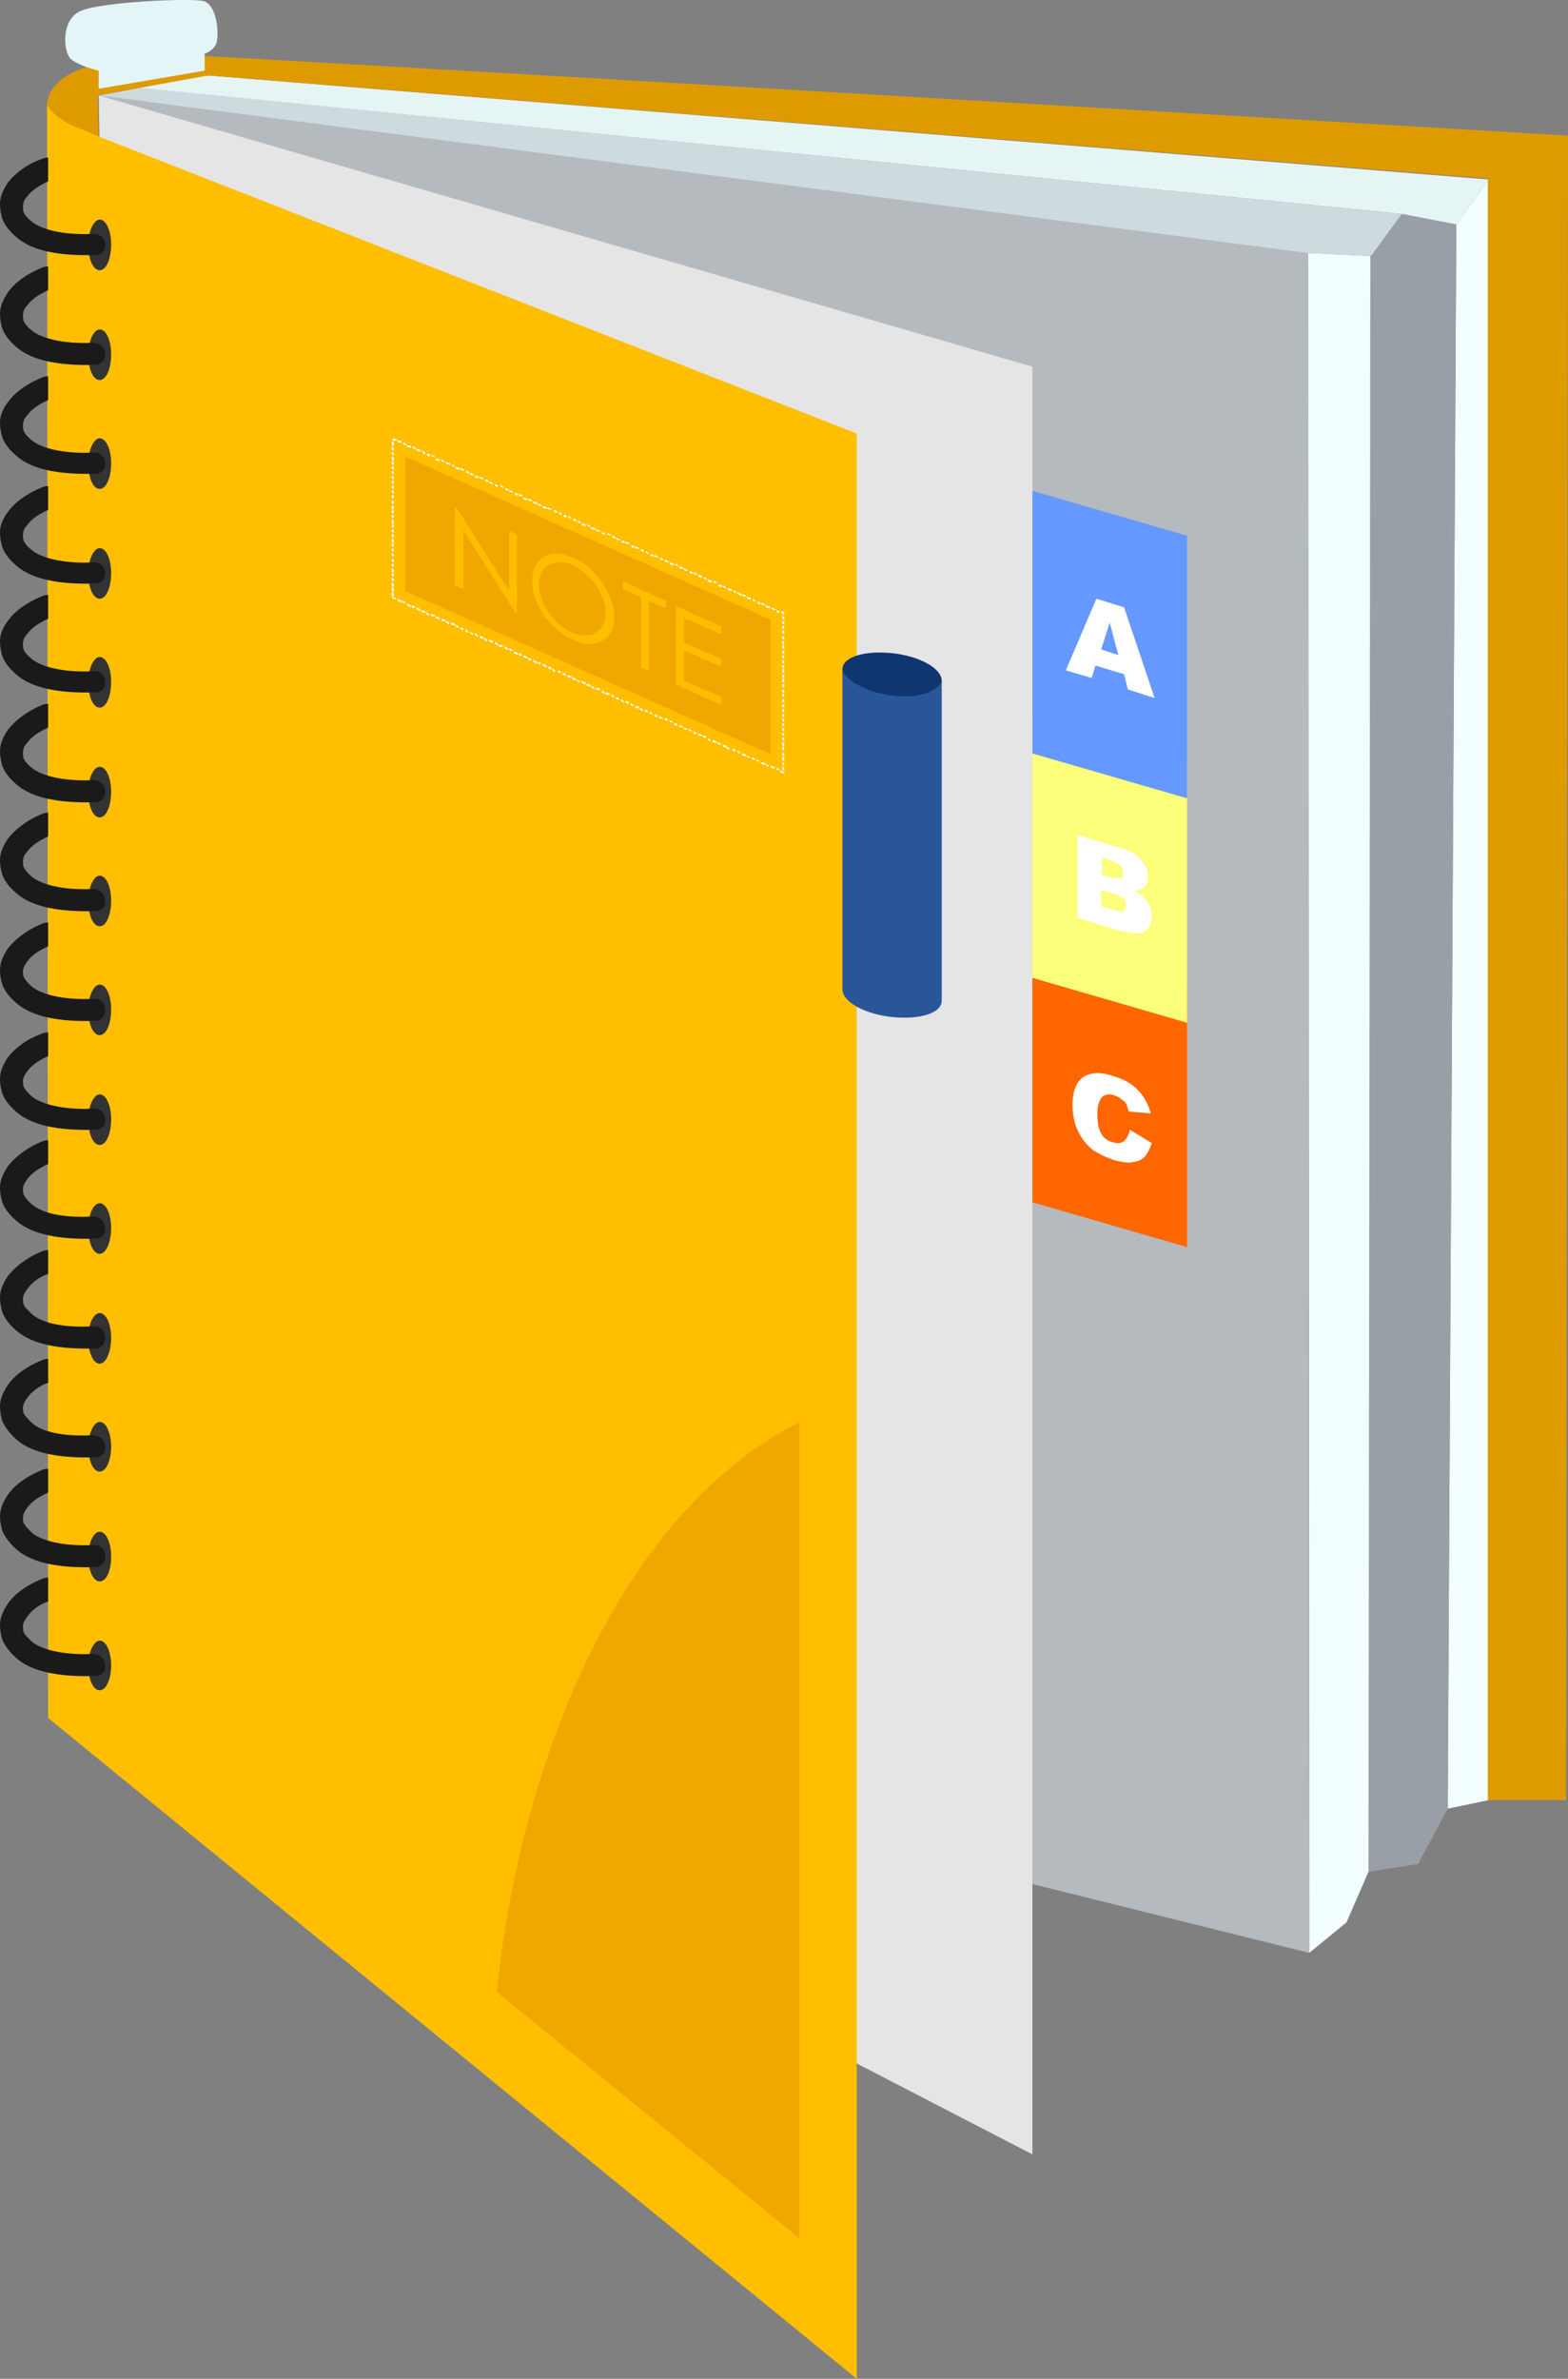 <?xml version="1.0" encoding="utf-8"?>
<svg viewBox="-3507.94 864.416 164.239 249.097" xmlns="http://www.w3.org/2000/svg">
  <rect x="-3507.94" y="864.416" width="164.239" height="249.097" fill="#808080" stroke="none"/>
  <g transform="matrix(1, 0, 0, 1, -4014.7, 349.613)">
    <path fill-rule="evenodd" clip-rule="evenodd" fill="#B5BABF" d="M643.9,719.3L520,688.5l-2.8-163.7l126.7,16.4 C643.8,554.4,643.8,719.4,643.9,719.3L643.9,719.3z"/>
    <polygon fill-rule="evenodd" clip-rule="evenodd" fill="#E5E5E5" points="517.1,524.8 614.9,553.2 614.9,740.4 520,691.3 &#9;"/>
    <polygon fill-rule="evenodd" clip-rule="evenodd" fill="#F2FFFE" points="650.3,710.8 650.1,710.8 647.8,716.1 643.9,719.3 &#10;&#9;&#9;643.8,541.3 650.3,541.6 &#9;"/>
    <polygon fill-rule="evenodd" clip-rule="evenodd" fill="#F2FFFE" points="659.3,538.3 658.4,704.2 662.7,703.3 662.7,533.6 &#9;"/>
    <polygon fill-rule="evenodd" clip-rule="evenodd" fill="#999FA6" points="650.3,541.8 653.6,537.2 659.3,538.3 658.4,704.2 &#10;&#9;&#9;655.3,710 650.1,710.8 &#9;"/>
    <polygon fill-rule="evenodd" clip-rule="evenodd" fill="#E4F5F4" points="520.1,523.9 528.5,522.7 662.7,533.6 659.3,538.3 &#10;&#9;&#9;653.6,537.2 &#9;"/>
    <polygon fill-rule="evenodd" clip-rule="evenodd" fill="#CDDBDE" points="650.4,541.6 653.6,537.2 521.4,524 517.1,524.8 &#10;&#9;&#9;643.8,541.3 &#9;"/>
    <path fill-rule="evenodd" clip-rule="evenodd" fill="#DE9B00" d="M662.7,703.3h8.1L671,529c0,0-141.9-8.4-144.5-8.4 s-8.1,0-11.9,1.7c-2,0.9-2.8,2.2-2.9,3.3c-0.1,0.8,0,1.4,0,1.4l5.4,2.1l-0.1-4.3l11.6-2.1l134,10.8V703.3z"/>
    <path fill-rule="evenodd" clip-rule="evenodd" fill="#FFBF00" d="M511.7,525.8c1.2,2,4,2.6,5.4,3.3l79.4,31.1v17.4v186.3 l-84.7-69.2L511.7,525.8z"/>
    <path fill-rule="evenodd" clip-rule="evenodd" fill="#103670" d="M600.2,583.2c2.9,0.3,5.2,1.6,5.2,2.9c0,1.3-2.3,2-5.2,1.7 c-2.9-0.3-5.2-1.6-5.2-2.9C595,583.6,597.3,582.9,600.2,583.2L600.2,583.2z"/>
    <path fill-rule="evenodd" clip-rule="evenodd" fill="#F0A800" d="M590.5,663.7v85.5l-31.7-25.8 C560.9,702.2,570.2,674.1,590.5,663.7L590.5,663.7z"/>
    <path fill-rule="evenodd" clip-rule="evenodd" fill="#E4F5F7" d="M517.1,524.1v-1.9c0,0-2.1-0.5-2.9-1.2c-0.8-0.7-1.1-4,0.9-5 c2-1,11.4-1.4,12.9-1.1c1.6,0.3,1.8,4,1.3,4.7c-0.5,0.7-1.1,0.8-1.1,0.8v1.8L517.1,524.1z"/>
    <polygon fill-rule="evenodd" clip-rule="evenodd" fill="#FF6600" points="614.9,613.2 631.1,617.9 631.1,645.4 614.9,640.7 &#9;"/>
    <polygon fill-rule="evenodd" clip-rule="evenodd" fill="#FBFF7A" points="614.9,589.6 631.1,594.4 631.1,621.9 614.9,617.2 &#9;"/>
    <polygon fill-rule="evenodd" clip-rule="evenodd" fill="#6699FF" points="614.9,566.2 631.1,570.9 631.1,598.4 614.9,593.7 &#9;"/>
    <path fill="#FFFFFF" d="M624.5,585.4l-3-0.9l-0.4,1.3l-2.7-0.8l3.2-7.5l2.9,0.9l3.2,9.5l-2.8-0.9L624.5,585.4z M623.9,583.4 L623,580l-0.9,2.8L623.9,583.4z"/>
    <path fill="#FFFFFF" d="M619.5,602.2l4.9,1.5c0.8,0.2,1.5,0.6,1.9,1.2c0.5,0.5,0.7,1.1,0.7,1.7c0,0.5-0.1,0.9-0.5,1.2 c-0.2,0.2-0.5,0.2-0.9,0.3c0.6,0.3,1.1,0.7,1.4,1.2c0.3,0.5,0.4,0.9,0.4,1.5c0,0.4-0.1,0.8-0.3,1.1c-0.2,0.3-0.5,0.5-0.8,0.6 c-0.2,0.1-0.6,0.1-1,0c-0.6-0.1-1-0.2-1.2-0.2l-4.5-1.4V602.2z M622.1,606.4l1.2,0.3c0.4,0.1,0.7,0.1,0.9,0 c0.1-0.1,0.2-0.2,0.2-0.5c0-0.2-0.1-0.5-0.2-0.7c-0.2-0.2-0.5-0.3-0.8-0.5l-1.2-0.4V606.4z M622.1,609.7l1.4,0.4 c0.5,0.1,0.8,0.2,0.9,0.1c0.2-0.1,0.3-0.3,0.3-0.6c0-0.2-0.1-0.5-0.3-0.7c-0.2-0.2-0.5-0.4-0.9-0.5l-1.4-0.4V609.7z"/>
    <path fill="#FFFFFF" d="M625.1,633.1l2.3,1.4c-0.2,0.6-0.4,1-0.7,1.4c-0.4,0.4-0.7,0.5-1.3,0.6c-0.5,0.1-1.1,0-1.9-0.2 c-0.9-0.3-1.7-0.7-2.3-1.1c-0.6-0.5-1.1-1.1-1.5-1.9c-0.4-0.8-0.6-1.8-0.6-2.8c0-1.4,0.4-2.4,1.1-2.9c0.8-0.5,1.8-0.6,3.2-0.1 c1.1,0.3,1.9,0.8,2.5,1.4c0.6,0.6,1.1,1.4,1.4,2.5l-2.3-0.2c-0.1-0.3-0.2-0.5-0.2-0.7c-0.1-0.2-0.4-0.5-0.6-0.6 c-0.2-0.2-0.5-0.3-0.7-0.4c-0.6-0.2-1.1-0.1-1.4,0.3c-0.2,0.3-0.4,0.8-0.4,1.6c0,0.9,0.1,1.6,0.4,2.1c0.3,0.5,0.7,0.8,1.2,0.9 c0.5,0.2,0.9,0.1,1.2-0.1C624.8,634,625,633.6,625.1,633.1L625.1,633.1z"/>
    <path fill-rule="evenodd" clip-rule="evenodd" fill="#F0A800" d="M549.2,562.6l38.3,17.1v14.1l-38.3-17.1V562.6z M554.4,576.1v-8.2 l0.2,0.1l5.5,8.7v-6.3l0.8,0.4v8.2l-0.2-0.1l-5.4-8.6v6.2L554.4,576.1z M566.7,573.2c1.3,0.5,2.3,1.4,3.1,2.6s1.3,2.4,1.3,3.6 s-0.4,2-1.3,2.5c-0.8,0.5-1.8,0.5-3-0.1c-1.2-0.5-2.2-1.4-3.1-2.6c-0.8-1.2-1.2-2.4-1.2-3.6c0-0.8,0.2-1.4,0.6-1.9 c0.4-0.5,0.9-0.8,1.5-0.9C565.3,572.7,566,572.9,566.7,573.2L566.7,573.2z M566.8,574c-0.6-0.3-1.2-0.4-1.8-0.3 c-0.5,0.1-0.9,0.3-1.3,0.7c-0.3,0.4-0.5,0.9-0.5,1.6c0,1,0.4,2,1,2.9c0.7,1,1.5,1.7,2.4,2.1c0.6,0.3,1.2,0.4,1.8,0.3 c0.5,0,0.9-0.3,1.3-0.7c0.3-0.4,0.5-0.9,0.5-1.6c0-0.6-0.1-1.3-0.5-2c-0.3-0.7-0.7-1.3-1.3-1.8C568,574.7,567.4,574.3,566.8,574 L566.8,574z M572,576.5v-0.8l4.5,2v0.8l-1.8-0.8v7.4l-0.8-0.4v-7.4L572,576.5z M577.6,578.3l4.7,2.1v0.8l-3.9-1.7v2.6l3.9,1.7v0.8 l-3.9-1.7v3.2l3.9,1.7v0.8l-4.7-2.1V578.3z"/>
    <path fill="#FFFFFF" d="M548.3,560.8v0.2l-0.2-0.1v0.1l-0.2-0.1v-0.2L548.3,560.8z M547.8,561l0.2,0.1v0.4l-0.2-0.1V561z M547.8,561.6l0.2,0.1v0.3l-0.2-0.1V561.6z M547.8,562.1l0.2,0.1v0.3l-0.2-0.1V562.1z M547.8,562.6l0.2,0.1v0.4l-0.2-0.1V562.6z M547.8,563.1l0.2,0.1v0.3l-0.2-0.1V563.1z M547.8,563.6l0.2,0.1v0.3l-0.2-0.1V563.6z M547.8,564.1l0.2,0.1v0.3l-0.2-0.1V564.1z M547.8,564.6l0.2,0.1v0.3l-0.2-0.1V564.6z M547.8,565.1l0.2,0.1v0.3l-0.2-0.1V565.1z M547.8,565.6l0.2,0.1v0.3l-0.2-0.1V565.6z M547.8,566.1l0.2,0.1v0.3l-0.2-0.1V566.1z M547.8,566.6l0.2,0.1v0.3l-0.2-0.1V566.6z M547.8,567.2l0.2,0.1v0.3l-0.2-0.1V567.2z M547.8,567.7l0.2,0.1v0.4l-0.2-0.1V567.7z M547.8,568.2l0.2,0.1v0.3l-0.2-0.1V568.2z M547.8,568.7l0.2,0.1v0.3l-0.2-0.1V568.7z M547.8,569.2l0.2,0.1v0.4l-0.2-0.1V569.2z M547.8,569.7l0.2,0.1v0.3l-0.2-0.1V569.7z M547.8,570.2l0.2,0.1v0.3l-0.2-0.1V570.2z M547.8,570.7l0.2,0.1v0.3l-0.2-0.1V570.7z M547.8,571.2l0.2,0.1v0.4l-0.2-0.1V571.2z M547.8,571.7l0.2,0.1v0.3l-0.2-0.1V571.7z M547.8,572.2l0.2,0.1v0.3l-0.2-0.1V572.2z M547.8,572.7l0.2,0.1v0.3l-0.2-0.1V572.7z M547.8,573.3l0.2,0.1v0.3l-0.2-0.1V573.3z M547.8,573.8l0.2,0.1v0.3l-0.2-0.1V573.8z M547.8,574.3l0.2,0.1v0.4l-0.2-0.1V574.3z M547.8,574.8l0.2,0.1v0.3l-0.2-0.1V574.8z M547.8,575.3l0.2,0.1v0.3l-0.2-0.1V575.3z M547.8,575.8l0.2,0.1v0.4l-0.2-0.1V575.8z M547.8,576.3l0.2,0.1v0.4l-0.2-0.1V576.3z M547.8,576.8l0.2,0.1v0.4l-0.2-0.1V576.8z M547.8,577.3l0.4,0.1v0.2l-0.4-0.2V577.3z M548.4,577.7v-0.2l0.4,0.2v0.2L548.4,577.7z M548.9,577.9v-0.2l0.3,0.1v0.2L548.9,577.9z M549.4,578.2V578l0.4,0.2v0.2L549.4,578.2z M549.9,578.4v-0.2l0.3,0.1v0.2 L549.9,578.4z M550.4,578.6v-0.2l0.4,0.2v0.2L550.4,578.6z M550.9,578.9v-0.2l0.4,0.1v0.2L550.9,578.9z M551.4,579.1v-0.2l0.3,0.2 v0.2L551.4,579.1z M551.9,579.3v-0.2l0.4,0.1v0.2L551.9,579.3z M552.4,579.5v-0.2l0.4,0.2v0.2L552.4,579.5z M553,579.8v-0.2 l0.4,0.1v0.2L553,579.8z M553.5,580v-0.2l0.3,0.2v0.2L553.5,580z M554,580.2V580l0.4,0.1v0.2L554,580.2z M554.5,580.4v-0.2l0.3,0.2 v0.2L554.5,580.4z M555,580.7v-0.2l0.3,0.1v0.2L555,580.7z M555.5,580.9v-0.2l0.3,0.2v0.2L555.5,580.9z M556,581.1V581l0.3,0.1v0.2 L556,581.1z M556.5,581.3v-0.2l0.3,0.2v0.2L556.5,581.3z M557,581.6v-0.2l0.4,0.1v0.2L557,581.6z M557.5,581.8v-0.2l0.3,0.2v0.2 L557.5,581.8z M558,582v-0.2l0.4,0.1v0.2L558,582z M558.6,582.2v-0.2l0.3,0.2v0.2L558.6,582.2z M559,582.5v-0.2l0.4,0.1v0.2 L559,582.5z M559.6,582.7v-0.2l0.4,0.2v0.2L559.6,582.7z M560.1,582.9v-0.2l0.3,0.1v0.2L560.1,582.9z M560.6,583.2V583l0.4,0.2v0.2 L560.6,583.2z M561.1,583.4v-0.2l0.3,0.1v0.2L561.1,583.4z M561.6,583.6v-0.2l0.4,0.2v0.2L561.6,583.6z M562.1,583.9v-0.2l0.3,0.1 v0.2L562.1,583.9z M562.6,584.1v-0.2l0.4,0.2v0.2L562.6,584.1z M563.1,584.3v-0.2l0.3,0.1v0.2L563.1,584.3z M563.6,584.5v-0.2 l0.4,0.2v0.2L563.6,584.5z M564.2,584.8v-0.2l0.3,0.1v0.2L564.2,584.8z M564.6,585v-0.2l0.3,0.2v0.2L564.6,585z M565.2,585.2V585 l0.3,0.1v0.2L565.2,585.2z M565.7,585.4v-0.2l0.3,0.2v0.2L565.7,585.4z M566.2,585.7v-0.2l0.4,0.1v0.2L566.2,585.7z M566.7,585.9 v-0.2l0.4,0.2v0.2L566.7,585.9z M567.2,586.1V586l0.3,0.1v0.2L567.2,586.1z M567.7,586.3v-0.2l0.4,0.2v0.2L567.7,586.3z M568.2,586.6v-0.2l0.4,0.1v0.2L568.2,586.6z M568.7,586.8v-0.2l0.3,0.2v0.2L568.7,586.8z M569.2,587v-0.2l0.4,0.1v0.2L569.2,587z M569.8,587.3v-0.2l0.3,0.2v0.2L569.8,587.3z M570.2,587.5v-0.2l0.4,0.1v0.2L570.2,587.5z M570.8,587.7v-0.2l0.3,0.2v0.2 L570.8,587.7z M571.3,588v-0.2l0.3,0.1v0.2L571.3,588z M571.8,588.2V588l0.3,0.2v0.2L571.8,588.2z M572.3,588.4v-0.2l0.3,0.1v0.2 L572.3,588.4z M572.8,588.6v-0.2l0.3,0.2v0.2L572.8,588.6z M573.3,588.9v-0.2l0.4,0.1v0.2L573.3,588.9z M573.8,589.1v-0.2l0.3,0.2 v0.2L573.8,589.1z M574.3,589.3v-0.2l0.3,0.1v0.2L574.3,589.3z M574.8,589.5v-0.2l0.3,0.2v0.1L574.8,589.5z M575.3,589.8v-0.2 l0.3,0.1v0.2L575.3,589.8z M575.8,590v-0.2l0.4,0.2v0.1L575.8,590z M576.4,590.2v-0.2l0.3,0.1v0.2L576.4,590.2z M576.9,590.4v-0.2 l0.3,0.2v0.1L576.9,590.4z M577.4,590.7v-0.2l0.3,0.1v0.2L577.4,590.7z M577.9,590.9v-0.2l0.4,0.2v0.1L577.9,590.9z M578.4,591.1 V591l0.3,0.1v0.2L578.4,591.1z M578.9,591.3v-0.2l0.3,0.2v0.1L578.9,591.3z M579.4,591.6v-0.2l0.3,0.1v0.2L579.4,591.6z M579.9,591.8v-0.2l0.4,0.2v0.1L579.9,591.8z M580.4,592v-0.2l0.3,0.1v0.2L580.4,592z M580.9,592.3v-0.2l0.3,0.2v0.1L580.9,592.3z M581.4,592.5v-0.2l0.4,0.1v0.2L581.4,592.5z M581.9,592.7v-0.2l0.4,0.2v0.1L581.9,592.7z M582.5,593v-0.2l0.4,0.1v0.2L582.5,593z M582.9,593.2V593l0.3,0.2v0.1L582.9,593.2z M583.5,593.4v-0.2l0.3,0.1v0.2L583.5,593.4z M584,593.6v-0.2l0.3,0.2v0.1L584,593.6z M584.5,593.9v-0.2l0.4,0.1v0.2L584.5,593.9z M585,594.1v-0.2l0.3,0.2v0.1L585,594.1z M585.5,594.3v-0.2l0.3,0.1v0.2L585.5,594.3z M586,594.5v-0.2l0.3,0.2v0.1L586,594.5z M586.5,594.8v-0.2l0.4,0.1v0.2L586.5,594.8z M587,595v-0.2l0.3,0.2v0.1L587,595z M587.5,595.2v-0.2l0.4,0.1v0.2L587.5,595.2z M588.1,595.4v-0.2l0.3,0.2v0.1L588.1,595.4z M588.5,595.7v-0.2c0.1,0,0.2,0.1,0.4,0.1 v0.2L588.5,595.7z M588.9,595.5l-0.2-0.1v-0.3l0.2,0.1V595.5z M588.9,595l-0.2-0.1v-0.3l0.2,0.1V595z M588.9,594.5l-0.2-0.1V594 l0.2,0.1V594.5z M588.9,594l-0.2-0.1v-0.3l0.2,0.1V594z M588.9,593.4l-0.2-0.1V593l0.2,0.1V593.4z M588.9,593l-0.2-0.1v-0.4 l0.2,0.1V593z M588.9,592.4l-0.2-0.1V592l0.2,0.1V592.4z M588.9,591.9l-0.2-0.1v-0.3l0.2,0.1V591.9z M588.9,591.4l-0.2-0.1V591 l0.2,0.1V591.4z M588.9,590.9l-0.2-0.1v-0.3l0.2,0.1V590.9z M588.9,590.4l-0.2-0.1V590l0.2,0.1V590.4z M588.9,589.9l-0.2-0.1v-0.3 l0.2,0.1V589.9z M588.9,589.4l-0.2-0.1V589l0.2,0.1V589.4z M588.9,588.9l-0.2-0.1v-0.3l0.2,0.1V588.9z M588.9,588.4l-0.2-0.1V588 l0.2,0.1V588.4z M588.9,587.8l-0.2-0.1v-0.3l0.2,0.1V587.8z M588.9,587.4l-0.2-0.1v-0.3l0.2,0.1V587.4z M588.9,586.8l-0.2-0.1v-0.3 l0.2,0.1V586.8z M588.9,586.3l-0.2-0.1v-0.4l0.2,0.1V586.3z M588.9,585.8l-0.2-0.1v-0.3l0.2,0.1V585.8z M588.9,585.3l-0.2-0.1v-0.4 l0.2,0.1V585.3z M588.9,584.8l-0.2-0.1v-0.3l0.2,0.1V584.8z M588.9,584.3l-0.2-0.1v-0.3l0.2,0.1V584.3z M588.9,583.8l-0.2-0.1v-0.3 l0.2,0.1V583.8z M588.9,583.3l-0.2-0.1v-0.3l0.2,0.1V583.3z M588.9,582.8l-0.2-0.1v-0.4l0.2,0.1V582.8z M588.9,582.3l-0.2-0.1v-0.3 l0.2,0.1V582.3z M588.9,581.8l-0.2-0.1v-0.3l0.2,0.1V581.8z M588.9,581.2l-0.2-0.1v-0.3l0.2,0.1V581.2z M588.9,580.7l-0.2-0.1v-0.3 l0.2,0.1V580.7z M588.9,580.2l-0.2-0.1v-0.3l0.2,0.1V580.2z M588.9,579.7l-0.2-0.1v-0.3l0.2,0.1V579.7z M588.9,579.2l-0.2-0.1v-0.1 l-0.1,0v-0.2l0.3,0.1V579.2z M588.4,578.8v0.2l-0.3-0.1v-0.2L588.4,578.8z M588,578.6v0.1l-0.4-0.1v-0.2L588,578.6z M587.4,578.3 v0.2l-0.4-0.1v-0.2L587.4,578.3z M586.9,578.1v0.1l-0.4-0.1v-0.2L586.9,578.1z M586.4,577.9v0.2l-0.3-0.1v-0.2L586.4,577.9z M585.9,577.7v0.1l-0.3-0.1v-0.2L585.9,577.7z M585.4,577.4v0.2l-0.4-0.1v-0.2L585.4,577.4z M584.9,577.2v0.1l-0.4-0.1V577 L584.9,577.2z M584.4,577v0.2L584,577v-0.2L584.4,577z M583.9,576.8v0.1l-0.3-0.1v-0.2L583.9,576.8z M583.4,576.5v0.2l-0.4-0.1 v-0.2L583.4,576.5z M582.8,576.3v0.1l-0.3-0.1v-0.2L582.8,576.3z M582.4,576.1v0.2l-0.4-0.1v-0.2L582.4,576.1z M581.8,575.8v0.1 l-0.3-0.1v-0.2L581.8,575.8z M581.3,575.6v0.2l-0.4-0.1v-0.2L581.3,575.6z M580.8,575.4v0.1l-0.3-0.1v-0.2L580.8,575.4z M580.3,575.1v0.2l-0.4-0.1V575L580.3,575.1z M579.8,574.9v0.1l-0.4-0.1v-0.2L579.8,574.9z M579.3,574.7v0.2l-0.3-0.1v-0.2 L579.3,574.7z M578.8,574.5v0.1l-0.4-0.1v-0.2L578.8,574.5z M578.3,574.2v0.2l-0.4-0.1v-0.2L578.3,574.2z M577.8,574v0.1l-0.3-0.1 v-0.2L577.8,574z M577.3,573.8v0.2l-0.4-0.1v-0.2L577.3,573.8z M576.8,573.6v0.1l-0.4-0.1v-0.2L576.8,573.6z M576.2,573.3v0.2 l-0.3-0.1v-0.2L576.2,573.3z M575.7,573.1v0.1l-0.4-0.1v-0.2L575.7,573.1z M575.2,572.9v0.2l-0.3-0.1v-0.2L575.2,572.9z M574.7,572.7v0.1l-0.3-0.1v-0.2L574.7,572.7z M574.2,572.4v0.2l-0.3-0.1v-0.2L574.2,572.4z M573.7,572.2v0.1l-0.4-0.1V572 L573.7,572.2z M573.2,572v0.2l-0.3-0.1v-0.2L573.2,572z M572.7,571.7v0.1l-0.4-0.1v-0.2L572.7,571.7z M572.2,571.5v0.2l-0.3-0.1 v-0.2L572.2,571.5z M571.7,571.3v0.1l-0.4-0.1v-0.2L571.7,571.3z M571.2,571v0.2l-0.3-0.1v-0.2L571.2,571z M570.7,570.8v0.1 l-0.3-0.1v-0.2L570.7,570.8z M570.1,570.6v0.2l-0.3-0.1v-0.2L570.1,570.6z M569.6,570.4v0.1l-0.4-0.1v-0.2L569.6,570.4z M569.1,570.1v0.2l-0.4-0.1V570L569.1,570.1z M568.6,569.9v0.1l-0.3-0.1v-0.2L568.6,569.9z M568.1,569.7v0.2l-0.4-0.1v-0.2 L568.1,569.7z M567.6,569.5v0.1l-0.3-0.1v-0.2L567.6,569.5z M567.1,569.2v0.2l-0.3-0.1v-0.2L567.1,569.2z M566.6,569v0.1l-0.3-0.1 v-0.2L566.6,569z M566.1,568.8v0.2l-0.3-0.1v-0.2L566.1,568.8z M565.6,568.6v0.1l-0.3-0.1v-0.2L565.6,568.6z M565.1,568.3v0.2 l-0.3-0.1v-0.2L565.1,568.3z M564.5,568.1v0.1l-0.4-0.1v-0.2L564.5,568.1z M564,567.9v0.2l-0.4-0.1v-0.2L564,567.9z M563.5,567.7 v0.1l-0.4-0.1v-0.2L563.5,567.7z M563,567.4v0.2l-0.4-0.1v-0.2L563,567.4z M562.5,567.2v0.1l-0.4-0.1V567L562.5,567.2z M562,567 v0.2l-0.4-0.1v-0.2L562,567z M561.5,566.7v0.1l-0.4-0.1v-0.2L561.5,566.7z M561,566.5v0.2l-0.3-0.1v-0.2L561,566.5z M560.5,566.3 v0.1l-0.4-0.1v-0.2L560.5,566.3z M560,566v0.2l-0.3-0.1v-0.2L560,566z M559.5,565.8v0.1l-0.3-0.1v-0.2L559.5,565.8z M558.9,565.6 v0.2l-0.3-0.1v-0.2L558.9,565.6z M558.4,565.4v0.1l-0.4-0.1v-0.2L558.4,565.4z M557.9,565.1v0.2l-0.3-0.1V565L557.9,565.1z M557.4,564.9v0.1l-0.4-0.1v-0.2L557.4,564.9z M556.9,564.7v0.2l-0.4-0.1v-0.2L556.9,564.7z M556.4,564.5v0.1l-0.4-0.1v-0.2 L556.4,564.5z M555.9,564.2v0.2l-0.3-0.1v-0.2L555.9,564.2z M555.4,564v0.1l-0.4-0.1v-0.2L555.4,564z M554.9,563.8v0.2l-0.4-0.1 v-0.2L554.9,563.8z M554.4,563.6v0.1l-0.3-0.1v-0.2L554.4,563.6z M553.9,563.3v0.2l-0.4-0.1v-0.2L553.9,563.3z M553.3,563.1v0.1 l-0.3-0.1v-0.2L553.3,563.1z M552.8,562.9v0.2l-0.4-0.1v-0.2L552.8,562.9z M552.3,562.6v0.1l-0.3-0.1v-0.2L552.3,562.6z M551.8,562.4v0.2l-0.3-0.1v-0.2L551.8,562.4z M551.3,562.2v0.2l-0.3-0.2V562L551.3,562.2z M550.8,561.9v0.2l-0.4-0.1v-0.2 L550.8,561.9z M550.3,561.7v0.2l-0.3-0.2v-0.2L550.3,561.7z M549.8,561.5v0.2l-0.4-0.1v-0.2L549.8,561.5z M549.3,561.3v0.2 l-0.3-0.2v-0.2L549.3,561.3z M548.8,561v0.2l-0.4-0.1v-0.2L548.8,561z"/>
    <path fill-rule="evenodd" clip-rule="evenodd" fill="#333333" d="M517.2,537.8c0.7,0,1.2,1.2,1.2,2.6c0,1.5-0.5,2.7-1.2,2.7 c-0.7,0-1.2-1.2-1.2-2.7C516,539,516.6,537.8,517.2,537.8L517.2,537.8z"/>
    <path fill="#1A1A1A" d="M516.9,541.5c-2.7,0.1-6.1-0.1-8.1-1.6c-0.9-0.7-1.5-1.4-1.8-2.2l0,0c-0.2-0.7-0.3-1.4-0.2-2 c0.1-0.6,0.4-1.2,0.8-1.8c0.8-1,2-1.9,3.4-2.4l0,0c0.2-0.1,0.5-0.2,0.8-0.2v2.5c-0.9,0.4-1.7,0.9-2.2,1.6c-0.2,0.2-0.4,0.5-0.4,0.8 c-0.1,0.2,0,0.5,0,0.7l0,0c0.1,0.4,0.5,0.8,1,1.2c1.4,1,4,1.3,6.2,1.2C518,539.1,518.3,541.3,516.9,541.5L516.9,541.5z"/>
    <path fill-rule="evenodd" clip-rule="evenodd" fill="#333333" d="M517.2,549.3c0.7,0,1.2,1.2,1.2,2.6c0,1.5-0.5,2.7-1.2,2.7 c-0.7,0-1.2-1.2-1.2-2.7C516,550.5,516.6,549.3,517.2,549.3L517.2,549.3z"/>
    <path fill="#1A1A1A" d="M516.9,553c-2.7,0.1-6.1-0.1-8.1-1.6c-0.9-0.7-1.5-1.4-1.8-2.2l0,0c-0.2-0.7-0.3-1.4-0.2-2 c0.1-0.6,0.4-1.2,0.8-1.8c0.8-1.1,2-1.9,3.4-2.5l0,0c0.2-0.1,0.5-0.2,0.8-0.2v2.5c-0.9,0.4-1.7,0.9-2.2,1.6 c-0.2,0.2-0.4,0.5-0.4,0.8c-0.1,0.2,0,0.5,0,0.7l0,0c0.1,0.4,0.5,0.8,1,1.2c1.4,1,4,1.3,6.2,1.2C518,550.6,518.3,552.7,516.9,553 L516.9,553z"/>
    <path fill-rule="evenodd" clip-rule="evenodd" fill="#333333" d="M517.2,560.7c0.7,0,1.2,1.2,1.2,2.6c0,1.5-0.5,2.7-1.2,2.7 c-0.7,0-1.2-1.2-1.2-2.7C516,561.9,516.6,560.7,517.2,560.7L517.2,560.7z"/>
    <path fill="#1A1A1A" d="M516.9,564.4c-2.7,0.1-6.1-0.1-8.1-1.6c-0.9-0.7-1.5-1.4-1.8-2.2l0,0c-0.2-0.7-0.3-1.4-0.2-2 c0.1-0.6,0.4-1.2,0.8-1.7c0.8-1.1,2-1.9,3.4-2.5l0,0c0.2-0.1,0.5-0.2,0.8-0.2v2.5c-0.9,0.4-1.7,0.9-2.2,1.6 c-0.2,0.2-0.4,0.5-0.4,0.8c-0.1,0.2,0,0.5,0,0.7l0,0c0.1,0.4,0.5,0.8,1,1.2c1.4,1,4,1.3,6.2,1.2C518,562,518.3,564.2,516.9,564.4 L516.9,564.4z"/>
    <path fill-rule="evenodd" clip-rule="evenodd" fill="#333333" d="M517.2,572.2c0.7,0,1.2,1.2,1.2,2.6c0,1.5-0.5,2.7-1.2,2.7 c-0.7,0-1.2-1.2-1.2-2.7C516,573.4,516.6,572.2,517.2,572.2L517.2,572.2z"/>
    <path fill="#1A1A1A" d="M516.9,575.9c-2.7,0.1-6.1-0.1-8.1-1.6c-0.9-0.7-1.5-1.4-1.8-2.2l0,0c-0.2-0.7-0.3-1.4-0.2-2 c0.1-0.6,0.4-1.2,0.8-1.7c0.8-1.1,2-1.9,3.4-2.5l0,0c0.2-0.1,0.5-0.2,0.8-0.2v2.5c-0.9,0.4-1.7,0.9-2.2,1.6 c-0.2,0.2-0.4,0.5-0.4,0.8c-0.1,0.2,0,0.5,0,0.7l0,0c0.1,0.4,0.5,0.8,1,1.2c1.4,1,4,1.3,6.2,1.2C518,573.5,518.3,575.6,516.9,575.9 L516.9,575.9z"/>
    <path fill-rule="evenodd" clip-rule="evenodd" fill="#333333" d="M517.2,583.6c0.7,0,1.2,1.2,1.2,2.6c0,1.5-0.5,2.7-1.2,2.7 c-0.7,0-1.2-1.2-1.2-2.7C516,584.8,516.6,583.6,517.2,583.6L517.2,583.6z"/>
    <path fill="#1A1A1A" d="M516.9,587.3c-2.7,0.1-6.1-0.1-8.1-1.6c-0.9-0.7-1.5-1.4-1.8-2.2l0,0c-0.2-0.7-0.3-1.4-0.2-2 c0.1-0.6,0.4-1.2,0.8-1.7c0.8-1.1,2-1.9,3.4-2.5l0,0c0.2-0.1,0.5-0.2,0.8-0.2v2.5c-0.9,0.4-1.7,0.9-2.2,1.6 c-0.2,0.2-0.4,0.5-0.4,0.8c-0.1,0.2,0,0.5,0,0.7l0,0c0.1,0.4,0.5,0.8,1,1.2c1.4,1,4,1.3,6.2,1.2C518,584.9,518.3,587.1,516.9,587.3 L516.9,587.3z"/>
    <path fill-rule="evenodd" clip-rule="evenodd" fill="#333333" d="M517.2,595.1c0.7,0,1.2,1.2,1.2,2.6c0,1.5-0.5,2.7-1.2,2.7 c-0.7,0-1.2-1.2-1.2-2.7C516,596.2,516.6,595.1,517.2,595.1L517.2,595.1z"/>
    <path fill="#1A1A1A" d="M516.9,598.8c-2.7,0.1-6.1-0.1-8.1-1.6c-0.9-0.7-1.5-1.4-1.8-2.2v0c-0.2-0.7-0.3-1.4-0.2-2 c0.1-0.6,0.4-1.2,0.8-1.8c0.8-1,2-1.9,3.4-2.5l0,0c0.2-0.1,0.5-0.2,0.8-0.2v2.5c-0.9,0.4-1.7,0.9-2.2,1.6c-0.2,0.2-0.4,0.5-0.4,0.8 c-0.1,0.2,0,0.5,0,0.7l0,0c0.1,0.4,0.5,0.8,1,1.2c1.4,1,4,1.3,6.2,1.2C518,596.4,518.3,598.5,516.9,598.8L516.9,598.8z"/>
    <path fill-rule="evenodd" clip-rule="evenodd" fill="#333333" d="M517.2,606.5c0.7,0,1.2,1.2,1.2,2.6c0,1.5-0.5,2.7-1.2,2.7 c-0.7,0-1.2-1.2-1.2-2.7C516,607.7,516.6,606.5,517.2,606.5L517.2,606.5z"/>
    <path fill="#1A1A1A" d="M516.9,610.2c-2.7,0.1-6.1-0.1-8.1-1.6c-0.9-0.7-1.5-1.4-1.8-2.2l0,0c-0.2-0.7-0.3-1.3-0.2-2 c0.1-0.6,0.4-1.2,0.8-1.8c0.8-1,2-1.9,3.4-2.5l0,0c0.2-0.1,0.5-0.2,0.8-0.2v2.5c-0.9,0.4-1.7,0.9-2.2,1.6c-0.2,0.2-0.4,0.5-0.4,0.8 c-0.1,0.2,0,0.5,0,0.7l0,0c0.1,0.3,0.5,0.8,1,1.2c1.4,1,4,1.3,6.2,1.2C518,607.8,518.3,610,516.9,610.2L516.9,610.2z"/>
    <path fill-rule="evenodd" clip-rule="evenodd" fill="#333333" d="M517.2,617.9c0.7,0,1.2,1.2,1.2,2.6c0,1.5-0.5,2.7-1.2,2.7 c-0.7,0-1.2-1.2-1.2-2.7C516,619.1,516.6,617.9,517.2,617.9L517.2,617.9z"/>
    <path fill="#1A1A1A" d="M516.9,621.7c-2.7,0.1-6.1-0.1-8.1-1.6c-0.9-0.7-1.5-1.4-1.8-2.2l0,0c-0.2-0.7-0.3-1.3-0.2-2 c0.1-0.6,0.4-1.2,0.8-1.8c0.8-1,2-1.9,3.4-2.5l0,0c0.2-0.1,0.5-0.2,0.8-0.2v2.5c-0.9,0.4-1.7,0.9-2.2,1.6c-0.2,0.3-0.4,0.6-0.4,0.8 c-0.1,0.2,0,0.5,0,0.7l0,0c0.1,0.3,0.5,0.8,1,1.2c1.4,1,4,1.3,6.2,1.2C518,619.2,518.3,621.4,516.9,621.7L516.9,621.7z"/>
    <path fill-rule="evenodd" clip-rule="evenodd" fill="#333333" d="M517.2,629.4c0.7,0,1.2,1.2,1.2,2.6c0,1.5-0.5,2.7-1.2,2.7 c-0.7,0-1.2-1.2-1.2-2.7C516,630.6,516.6,629.4,517.2,629.4L517.2,629.4z"/>
    <path fill="#1A1A1A" d="M516.9,633.1c-2.7,0.1-6.1-0.1-8.1-1.6c-0.9-0.7-1.5-1.4-1.8-2.2l0,0c-0.2-0.7-0.3-1.3-0.2-2 c0.1-0.6,0.4-1.2,0.8-1.8c0.8-1,2-1.9,3.4-2.4l0,0c0.2-0.1,0.5-0.2,0.8-0.2v2.5c-0.9,0.4-1.7,0.9-2.2,1.6c-0.2,0.3-0.4,0.6-0.4,0.8 c-0.1,0.2,0,0.5,0,0.7l0,0c0.1,0.3,0.5,0.8,1,1.2c1.4,1,4,1.3,6.2,1.2C518,630.7,518.3,632.9,516.9,633.1L516.9,633.1z"/>
    <path fill-rule="evenodd" clip-rule="evenodd" fill="#333333" d="M517.2,640.8c0.7,0,1.2,1.2,1.2,2.6s-0.5,2.7-1.2,2.7 c-0.7,0-1.2-1.2-1.2-2.7S516.6,640.8,517.2,640.8L517.2,640.8z"/>
    <path fill="#1A1A1A" d="M516.9,644.5c-2.7,0.1-6.1-0.1-8.1-1.6c-0.9-0.7-1.5-1.4-1.8-2.2l0,0c-0.2-0.7-0.3-1.4-0.2-2 c0.1-0.6,0.4-1.2,0.8-1.8c0.8-1,2-1.9,3.4-2.5l0,0c0.2-0.1,0.5-0.2,0.8-0.2v2.5c-0.9,0.4-1.7,0.9-2.2,1.6c-0.2,0.3-0.4,0.6-0.4,0.8 c-0.1,0.2,0,0.5,0,0.7l0,0c0.1,0.3,0.5,0.8,1,1.2c1.4,1.1,4,1.3,6.2,1.2C518,642.1,518.3,644.3,516.9,644.5L516.9,644.5z"/>
    <path fill-rule="evenodd" clip-rule="evenodd" fill="#333333" d="M517.2,652.3c0.7,0,1.2,1.2,1.2,2.6s-0.5,2.7-1.2,2.7 c-0.7,0-1.2-1.2-1.2-2.7S516.6,652.3,517.2,652.3L517.2,652.3z"/>
    <path fill="#1A1A1A" d="M516.9,656c-2.7,0.1-6.1-0.1-8.1-1.6c-0.9-0.7-1.5-1.4-1.8-2.2l0,0c-0.2-0.7-0.3-1.4-0.2-2 c0.1-0.6,0.4-1.2,0.8-1.8c0.8-1,2-1.9,3.4-2.5l0,0c0.2-0.1,0.5-0.2,0.8-0.2v2.5c-0.9,0.3-1.7,0.9-2.2,1.6c-0.2,0.3-0.4,0.6-0.4,0.8 c-0.1,0.2,0,0.5,0,0.7l0,0c0.1,0.4,0.5,0.7,1,1.2c1.4,1.1,4,1.3,6.2,1.2C518,653.5,518.3,655.7,516.9,656L516.9,656z"/>
    <path fill-rule="evenodd" clip-rule="evenodd" fill="#333333" d="M517.2,663.7c0.7,0,1.2,1.2,1.2,2.6s-0.5,2.6-1.2,2.6 c-0.7,0-1.2-1.2-1.2-2.6S516.6,663.7,517.2,663.7L517.2,663.7z"/>
    <path fill="#1A1A1A" d="M516.9,667.4c-2.7,0.1-6.1-0.1-8.1-1.6c-0.9-0.7-1.5-1.5-1.8-2.2l0,0c-0.2-0.7-0.3-1.4-0.2-2 c0.1-0.6,0.4-1.2,0.8-1.8c0.8-1.1,2-1.9,3.4-2.5l0,0c0.2-0.1,0.5-0.2,0.8-0.2v2.5c-0.9,0.3-1.7,0.9-2.2,1.6 c-0.2,0.3-0.4,0.6-0.4,0.8c-0.1,0.2,0,0.5,0,0.7l0,0c0.1,0.3,0.5,0.7,1,1.2c1.4,1.1,4,1.3,6.2,1.2C518,665,518.3,667.2,516.9,667.4 L516.9,667.4z"/>
    <path fill-rule="evenodd" clip-rule="evenodd" fill="#333333" d="M517.2,675.2c0.7,0,1.2,1.2,1.2,2.6c0,1.5-0.5,2.6-1.2,2.6 c-0.7,0-1.2-1.2-1.2-2.6C516,676.3,516.6,675.2,517.2,675.2L517.2,675.2z"/>
    <path fill="#1A1A1A" d="M516.9,678.9c-2.7,0.1-6.1-0.1-8.1-1.6c-0.9-0.7-1.5-1.5-1.8-2.2l0,0c-0.2-0.7-0.3-1.4-0.2-2 c0.1-0.6,0.4-1.2,0.8-1.8c0.8-1.1,2-1.9,3.4-2.5l0,0c0.2-0.1,0.5-0.2,0.8-0.2v2.5c-0.9,0.4-1.7,0.9-2.2,1.6 c-0.2,0.3-0.4,0.6-0.4,0.8c-0.1,0.2,0,0.5,0,0.7l0,0c0.1,0.3,0.5,0.7,1,1.2c1.4,1,4,1.3,6.2,1.2C518,676.4,518.3,678.6,516.9,678.9 L516.9,678.9z"/>
    <path fill-rule="evenodd" clip-rule="evenodd" fill="#333333" d="M517.2,686.6c0.7,0,1.2,1.2,1.2,2.6s-0.5,2.6-1.2,2.6 c-0.7,0-1.2-1.2-1.2-2.6S516.6,686.6,517.2,686.6L517.2,686.6z"/>
    <path fill="#1A1A1A" d="M516.9,690.3c-2.7,0.1-6.1-0.1-8.1-1.6c-0.9-0.7-1.5-1.5-1.8-2.2l0,0c-0.2-0.7-0.3-1.4-0.2-2 c0.1-0.6,0.4-1.2,0.8-1.8c0.8-1.1,2-1.9,3.4-2.5l0,0c0.2-0.1,0.5-0.2,0.8-0.2v2.5c-0.9,0.3-1.7,0.9-2.2,1.6 c-0.2,0.3-0.4,0.6-0.4,0.8c-0.1,0.2,0,0.5,0,0.7l0,0c0.1,0.4,0.5,0.7,1,1.2c1.4,1,4,1.3,6.2,1.2C518,687.9,518.3,690.1,516.9,690.3 L516.9,690.3z"/>
    <path fill-rule="evenodd" clip-rule="evenodd" fill="#295699" d="M595,585c0.9,2.4,8.6,4.1,10.4,1.2v33.4c0,1.3-2.3,2-5.2,1.7 c-2.9-0.3-5.2-1.6-5.2-2.9V585z"/>
  </g>
</svg>
